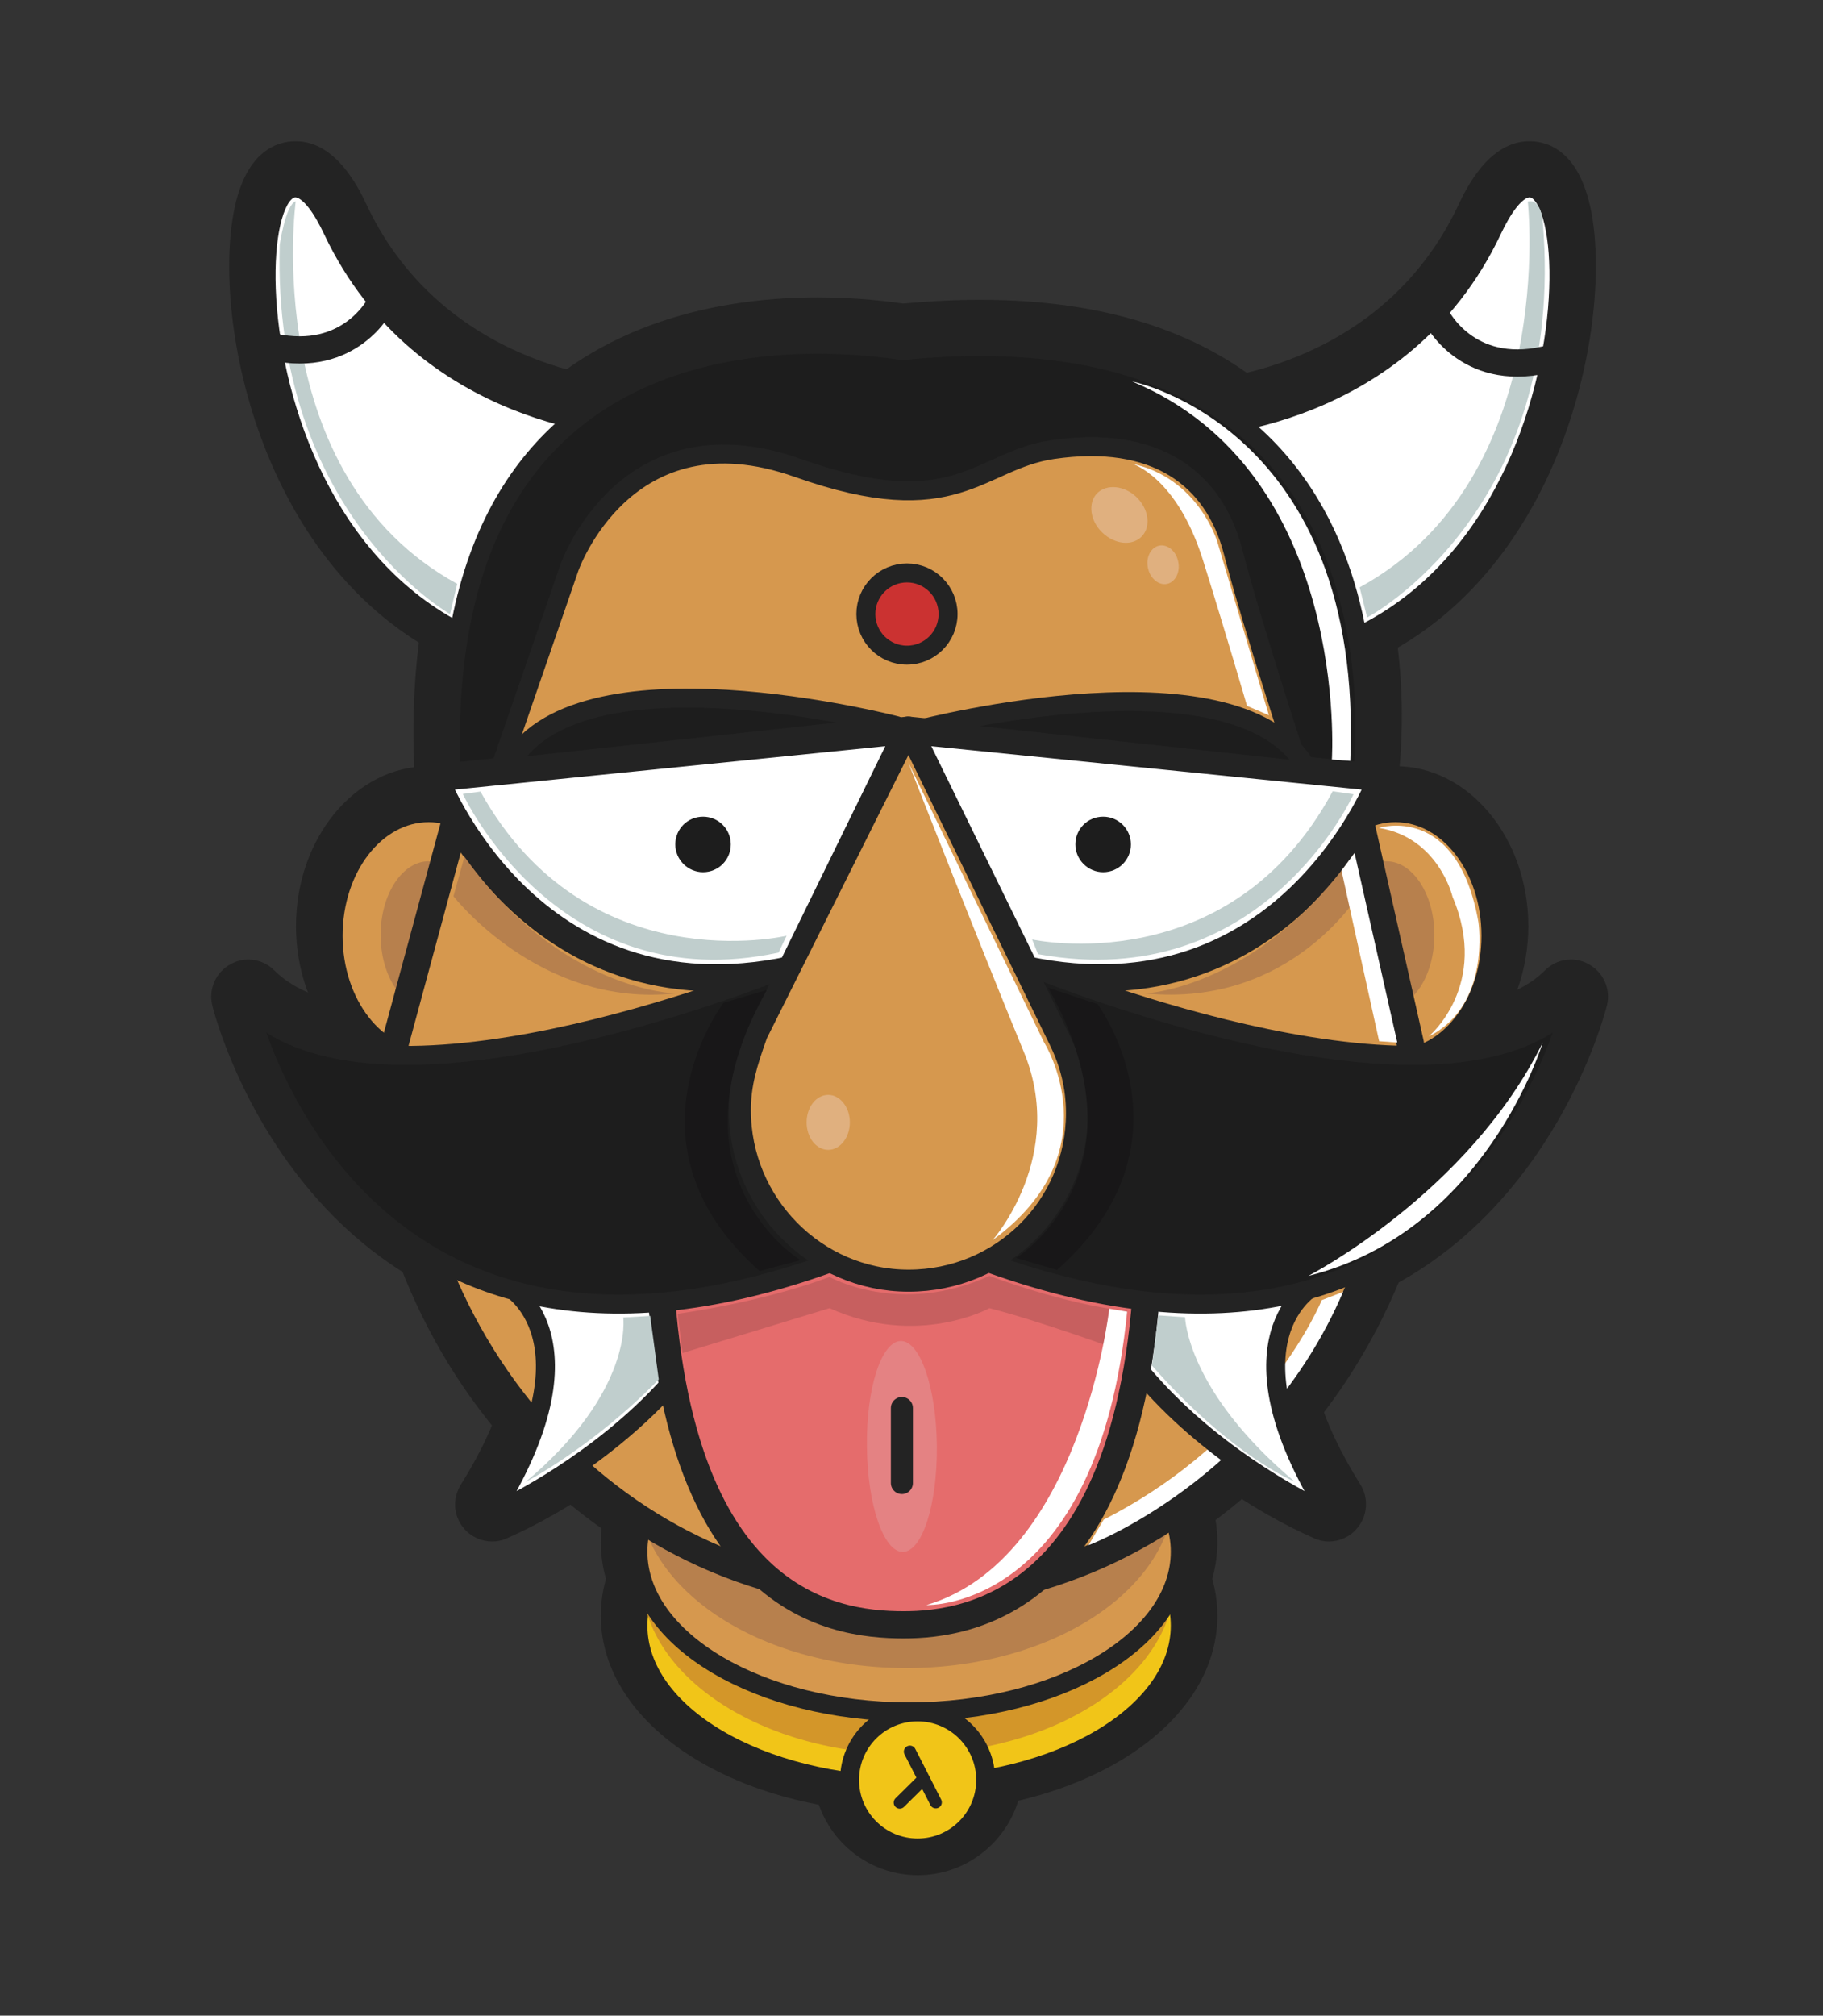 <?xml version="1.0" encoding="utf-8"?>
<!-- Generator: Adobe Illustrator 21.1.0, SVG Export Plug-In . SVG Version: 6.00 Build 0)  -->
<svg version="1.1" id="Layer_1" xmlns="http://www.w3.org/2000/svg" xmlns:xlink="http://www.w3.org/1999/xlink" x="0px" y="0px"
	 viewBox="0 0 683 755" style="enable-background:new 0 0 683 755;" xml:space="preserve">
<rect x="0" y="0" width="683" height="755" fill="#333333" stroke="none"/>
<style type="text/css">
	.st0{fill:#FFFFFF;}
	.st1{fill:none;}
	.st2{clip-path:url(#SVGID_2_);fill:#232323;}
	.st3{fill:#232323;}
	.st4{clip-path:url(#SVGID_4_);fill:#232323;}
	.st5{fill:#F1C518;stroke:#232323;stroke-width:7.112;stroke-linecap:round;stroke-linejoin:round;stroke-miterlimit:10;}
	.st6{fill:#D39629;}
	.st7{fill:#D6984E;stroke:#232323;stroke-width:7.112;stroke-linecap:round;stroke-linejoin:round;stroke-miterlimit:10;}
	.st8{fill:#B7804D;}
	.st9{fill:#FFFFFF;stroke:#232323;stroke-width:7.112;stroke-linecap:round;stroke-linejoin:round;stroke-miterlimit:10;}
	.st10{fill:#C0CECD;}
	.st11{fill:#D6984E;stroke:#232323;stroke-width:10.198;stroke-linecap:round;stroke-linejoin:round;stroke-miterlimit:10;}
	.st12{fill:#1D1D1D;stroke:#232323;stroke-width:7.112;stroke-linecap:round;stroke-linejoin:round;stroke-miterlimit:10;}
	.st13{fill:#FFFFFF;stroke:#232323;stroke-width:10.198;stroke-linecap:round;stroke-linejoin:round;stroke-miterlimit:10;}
	.st14{fill:#E56C6C;stroke:#232323;stroke-width:10.198;stroke-linecap:round;stroke-linejoin:round;stroke-miterlimit:10;}
	.st15{fill:#D6984E;stroke:#232323;stroke-width:8.256;stroke-linecap:round;stroke-linejoin:round;stroke-miterlimit:10;}
	.st16{fill:#C75F5F;}
	.st17{fill:#E0B07F;}
	.st18{fill:none;stroke:#232323;stroke-width:10.198;stroke-linecap:round;stroke-linejoin:round;stroke-miterlimit:10;}
	.st19{fill:#CB3231;stroke:#232323;stroke-width:7.112;stroke-linecap:round;stroke-linejoin:round;stroke-miterlimit:10;}
	.st20{fill:#181718;}
	.st21{fill:#1D1D1D;}
	.st22{fill:#E48283;}
	.st23{fill:#FFFFFF;stroke:#232323;stroke-width:8.256;stroke-linecap:round;stroke-linejoin:round;stroke-miterlimit:10;}
	.st24{fill:none;stroke:#232323;stroke-width:4.529;stroke-linecap:round;stroke-linejoin:round;stroke-miterlimit:10;}
</style>
<g>
	<path class="st0" d="M-681.1,836.7c0,8.9-7.3,16.2-16.2,16.2h-176.9c-8.9,0-16.2-7.3-16.2-16.2v-157c0-8.9,7.3-16.2,16.2-16.2
		h176.9c8.9,0,16.2,7.3,16.2,16.2V836.7z"/>
</g>
<path class="st1" d="M-692.6,715.3c0,8.9-7.3,16.2-16.2,16.2h-143.8c-8.9,0-16.2-7.3-16.2-16.2v-202c0-8.9,7.3-16.2,16.2-16.2h143.8
	c8.9,0,16.2,7.3,16.2,16.2V715.3z"/>
<g>
	<g>
		<g>
			<g>
				<defs>
					<path id="SVGID_1_" d="M186.7,292.2L213,216c0,0,20.9-60.4,85.7-37.4c59.3,21,67.6-2.8,95.4-6.9c38.3-5.6,60.4,10.5,67.6,38.3
						c7.2,27.8,24.9,81.6,24.9,81.6l23.6,2.5c1-10.7,19.5-178.5-172.4-159.5c-14.9-2-177-28.4-169.1,159.5L186.7,292.2z"/>
				</defs>
				<use xlink:href="#SVGID_1_"  style="overflow:visible;fill:#232323;"/>
				<clipPath id="SVGID_2_">
					<use xlink:href="#SVGID_1_"  style="overflow:visible;"/>
				</clipPath>
				<path class="st2" d="M168.8,307.9c-3.3,0-6.5-1.2-9.1-3.4c-2.9-2.5-4.6-6.1-4.8-9.9c-2.5-59,11-104.3,40-134.6
					c33.1-34.5,78.7-41.7,111.3-41.7c15.1,0,27,1.6,32,2.3c10-0.9,19.6-1.4,28.8-1.4c52.5,0,93,15.2,120.3,45.3
					c41.4,45.6,38.6,111.3,36.8,130.4c-0.4,3.7-2.2,7.3-5,9.6c-2.5,2.1-5.7,3.3-9,3.3c-0.4,0-0.9,0-1.3-0.1l-23.5-2.5
					c-5.4-0.6-10-4.3-11.7-9.5c-0.7-2.2-17.9-54.6-25.2-82.5c-5.1-19.5-18.1-29-39.8-29c-3.9,0-8.1,0.3-12.4,1
					c-6.3,0.9-11.6,3.3-17.7,6.1c-9.9,4.5-21.1,9.5-38.4,9.5c-13.2,0-28.2-3.1-45.9-9.3c-8.3-2.9-16.1-4.4-23.2-4.4
					c-32.5,0-44.4,32-44.9,33.4l-26.3,76.2c-1.8,5.1-6.3,8.7-11.7,9.3l-17.9,1.8C169.7,307.9,169.2,307.9,168.8,307.9z"/>
			</g>
		</g>
		<g>
			<g>
				<g>
					<path class="st3" d="M340.6,679.1c-64.7,0-115.5-32.5-115.5-73.9c0-41.4,50.7-73.8,115.5-73.8c64.8,0,115.5,32.4,115.5,73.8
						C456.1,646.7,405.3,679.1,340.6,679.1z"/>
					<path class="st3" d="M340.6,651.4c-64.7,0-115.5-32.4-115.5-73.8c0-41.4,50.7-73.9,115.5-73.9c64.8,0,115.5,32.4,115.5,73.9
						C456.1,619,405.3,651.4,340.6,651.4z"/>
					<g>
						<path class="st3" d="M187.8,253.8c-1.4,0-2.9-0.2-4.4-0.7C101.3,225.8,79.9,126.3,87.2,81.6c4-25,16.5-28.7,23.6-28.7
							c15.3,0,23.8,18,26.6,23.9c29.8,63.2,98.6,65.9,99.3,65.9c4.9,0.1,9.3,2.8,11.7,7.1c2.4,4.3,2.3,9.5-0.1,13.7l-48.4,83.4
							C197.3,251.2,192.6,253.8,187.8,253.8z"/>
						<path class="st3" d="M160.6,406.9c-27.4,0-49.7-26.9-49.7-60c0-33.1,22.3-59.9,49.7-59.9c27.4,0,49.7,26.9,49.7,59.9
							C210.3,380,188,406.9,160.6,406.9z"/>
						<path class="st3" d="M522.9,406.9c-27.4,0-49.7-26.9-49.7-60c0-33.1,22.3-59.9,49.7-59.9c27.4,0,49.7,26.9,49.7,59.9
							C572.5,380,550.3,406.9,522.9,406.9z"/>
						<path class="st3" d="M495.9,253.8c-4.8,0-9.4-2.5-12-6.9l-48.4-83.4c-2.5-4.2-2.5-9.4-0.1-13.7c2.4-4.3,6.8-7,11.7-7.1
							c2.8-0.1,69.7-3.1,99.3-65.9c2.8-5.9,11.3-23.9,26.6-23.9c7.1,0,19.5,3.7,23.6,28.7c7.2,44.7-14.1,144.3-96.3,171.5
							C498.8,253.5,497.4,253.8,495.9,253.8z"/>
						<path class="st3" d="M338.2,608.3c-114.4,0-204.1-97.1-204.1-221c0-1.2,0.2-2.4,0.5-3.6l48.2-178.6
							c12.1-53.7,71.2-86.1,158-86.1c87.8,0,150.5,33,160.1,84.1l1.5,5.5L542,384.3c0.2,1,0.3,2,0.3,3.1
							C542.3,511.3,452.7,608.3,338.2,608.3z"/>
						<path class="st3" d="M169.1,301c-3.3,0-6.5-1.2-9.1-3.4c-2.9-2.5-4.6-6.1-4.8-9.9c-2.5-59,11-104.3,40-134.6
							c33-34.4,78.7-41.7,111.2-41.7c15.1,0,27,1.6,32,2.3c9.9-0.9,19.6-1.4,28.8-1.4c52.5,0,92.9,15.2,120.2,45.3
							c40.2,44.2,39.2,105.9,36.9,130.4c-0.4,3.7-2.2,7.3-5,9.7c-2.5,2.1-5.7,3.4-9,3.4c-0.4,0-0.8,0-1.3-0.1l-23.6-2.5
							c-5.4-0.6-10-4.3-11.7-9.5c-0.7-2.2-17.9-54.6-25.2-82.5c-5.1-19.5-18.1-29-39.8-29c-3.9,0-8.1,0.3-12.4,1
							c-6.3,0.9-11.6,3.3-17.7,6.1c-9.9,4.5-21.1,9.5-38.4,9.5c-13.2,0-28.2-3.1-45.9-9.3c-8.3-2.9-16.1-4.4-23.2-4.4
							c-32.9,0-44.8,33-44.9,33.3l-26.3,76.2c-1.8,5.1-6.3,8.7-11.7,9.3l-17.9,1.8C170,300.9,169.6,301,169.1,301z"/>
						<path class="st3" d="M184.4,577.4c-4,0-7.8-1.7-10.5-4.8c-4-4.6-4.5-11.2-1.3-16.4c25.6-41,18.2-61.1,10.7-66.1
							c-5.9-3.3-8.2-10.2-5.9-16.6c25-69.5,94.9-71.5,102.8-71.5c0.1,0,0.8,0,1,0c6.4,0.2,11.9,4.8,13.2,11.1
							c17.3,85.3-60.8,144-104.5,163.1C188.2,577,186.3,577.4,184.4,577.4z"/>
						<path class="st3" d="M497.9,577.4c-1.9,0-3.8-0.4-5.5-1.2c-43.7-19.1-121.9-77.8-104.5-163.1c1.3-6.3,6.8-10.9,13.2-11.1
							c0.1,0,0.8,0,1,0c7.9,0,77.8,2,102.8,71.5c2.3,6.4-0.4,13.5-6.3,16.8c-0.5,0.4-20.8,14.6,11.1,65.8c3.2,5.1,2.7,11.8-1.3,16.4
							C505.7,575.7,501.8,577.4,497.9,577.4z"/>
						<path class="st3" d="M231.7,498.7c-122.2,0-152-121-152.2-122.3c-1.4-6,1.4-12.2,6.8-15.2c2.1-1.2,4.4-1.8,6.7-1.8
							c3.6,0,7.1,1.4,9.8,4.1c9.5,9.5,26.1,14.3,49.3,14.3h0c56.9,0,130.8-29.3,139.1-32.6l0.7-0.3c1.8-0.8,3.7-1.2,5.6-1.2
							c2.4,0,4.8,0.6,6.9,1.8c3.8,2.2,6.4,6,6.9,10.4l13.4,111.9c0.8,6.4-3,12.5-9.1,14.7C285.6,493.3,257.4,498.7,231.7,498.7
							L231.7,498.7z"/>
						<path class="st3" d="M449.8,498.7c-25.7,0-53.9-5.5-83.8-16.2c-6.1-2.2-9.8-8.3-9.1-14.7L370.3,356c0.5-4.4,3.1-8.2,7-10.4
							c2.1-1.2,4.4-1.8,6.8-1.8c1.9,0,3.9,0.4,5.7,1.2c8.8,3.6,82.8,32.8,139.7,32.8c23.2,0,39.8-4.8,49.3-14.3
							c2.7-2.7,6.2-4.1,9.8-4.1c2.3,0,4.6,0.6,6.7,1.8c5.4,3,8.2,9.2,6.8,15.2C601.8,377.7,572,498.7,449.8,498.7z"/>
					</g>
					<path class="st3" d="M343.9,702.4c-21.7,0-39.3-17.7-39.3-39.3c0-21.7,17.6-39.3,39.3-39.3c21.7,0,39.3,17.6,39.3,39.3
						C383.2,684.7,365.5,702.4,343.9,702.4z"/>
				</g>
			</g>
		</g>
		<g>
			<g>
				<defs>
					<path id="SVGID_3_" d="M186.7,292.2L213,216c0,0,20.9-60.4,85.7-37.4c59.3,21,67.6-2.8,95.4-6.9c38.3-5.6,60.4,10.5,67.6,38.3
						c7.2,27.8,24.9,81.6,24.9,81.6l23.6,2.5c1-10.7,19.5-178.5-172.4-159.5c-14.9-2-177-28.4-169.1,159.5L186.7,292.2z"/>
				</defs>
				<use xlink:href="#SVGID_3_"  style="overflow:visible;fill:#232323;"/>
				<clipPath id="SVGID_4_">
					<use xlink:href="#SVGID_3_"  style="overflow:visible;"/>
				</clipPath>
				<path class="st4" d="M168.8,307.9c-3.3,0-6.5-1.2-9.1-3.4c-2.9-2.5-4.6-6.1-4.8-9.9c-2.5-59,11-104.3,40-134.6
					c33.1-34.5,78.7-41.7,111.3-41.7c15.1,0,27,1.6,32,2.3c10-0.9,19.6-1.4,28.8-1.4c52.5,0,93,15.2,120.3,45.3
					c41.4,45.6,38.6,111.3,36.8,130.4c-0.4,3.7-2.2,7.3-5,9.6c-2.5,2.1-5.7,3.3-9,3.3c-0.4,0-0.9,0-1.3-0.1l-23.5-2.5
					c-5.4-0.6-10-4.3-11.7-9.5c-0.7-2.2-17.9-54.6-25.2-82.5c-5.1-19.5-18.1-29-39.8-29c-3.9,0-8.1,0.3-12.4,1
					c-6.3,0.9-11.6,3.3-17.7,6.1c-9.9,4.5-21.1,9.5-38.4,9.5c-13.2,0-28.2-3.1-45.9-9.3c-8.3-2.9-16.1-4.4-23.2-4.4
					c-32.5,0-44.4,32-44.9,33.4l-26.3,76.2c-1.8,5.1-6.3,8.7-11.7,9.3l-17.9,1.8C169.7,307.9,169.2,307.9,168.8,307.9z"/>
			</g>
		</g>
	</g>
	<g>
		<g>
			<g>
				<defs>
					<path id="SVGID_5_" d="M186.7,288.9l26.3-76.2c0,0,20.9-60.4,85.7-37.4c59.3,21,67.6-2.8,95.4-6.9
						c38.3-5.6,60.4,10.5,67.6,38.3c7.2,27.8,24.9,81.6,24.9,81.6l23.6,2.5c1-10.8,19.5-178.5-172.4-159.5
						c-14.8-2-177-28.4-169.1,159.5L186.7,288.9z"/>
				</defs>
				<clipPath id="SVGID_6_">
					<use xlink:href="#SVGID_5_"  style="overflow:visible;"/>
				</clipPath>
			</g>
		</g>
		<g>
			<g>
				<g>
					<path class="st5" d="M442.2,608.9c0,33.1-45.5,60-101.6,60c-56.1,0-101.6-26.9-101.6-60c0-33.1,45.5-60,101.6-60
						C396.7,548.9,442.2,575.8,442.2,608.9z"/>
					<path class="st6" d="M440.1,591.3c0,36.3-44.7,65.8-99.8,65.8c-55.1,0-99.8-29.5-99.8-65.8c0-36.3,44.7-65.8,99.8-65.8
						C395.4,525.5,440.1,555,440.1,591.3z"/>
					<path class="st7" d="M442.2,581.2c0,33.1-45.5,60-101.6,60c-56.1,0-101.6-26.9-101.6-60c0-33.1,45.5-60,101.6-60
						C396.7,521.2,442.2,548.1,442.2,581.2z"/>
					<path class="st8" d="M440.1,557.5c0,37.2-45,67.3-100.5,67.3c-55.5,0-100.5-30.1-100.5-67.3c0-37.1,45-67.3,100.5-67.3
						C395,490.2,440.1,520.3,440.1,557.5z"/>
					<g>
						<path class="st9" d="M236.2,160.1c0,0-77.6-2.2-111.5-73.8C91,14.6,74.5,206,187.8,243.5L236.2,160.1z"/>
						<path class="st10" d="M168.6,230c0,0-66.6-37.5-63.8-138.3c0,0,2.2-15.1,6-16.3c0,0-13.9,102.6,60.5,143.3L168.6,230z"/>
						<path class="st7" d="M196.4,350.5c0,25.5-16,46.1-35.8,46.1c-19.8,0-35.8-20.6-35.8-46.1c0-25.5,16-46.1,35.8-46.1
							C180.4,304.4,196.4,325.1,196.4,350.5z"/>
						<path class="st7" d="M487,350.5c0,25.5,16,46.1,35.8,46.1c19.8,0,35.8-20.6,35.8-46.1c0-25.5-16-46.1-35.8-46.1
							C503.1,304.4,487,325.1,487,350.5z"/>
						<path class="st8" d="M537.4,350.2c0,15.3-8.1,27.6-18,27.6c-9.9,0-18-12.4-18-27.6c0-15.3,8.1-27.6,18-27.6
							C529.3,322.6,537.4,335,537.4,350.2z"/>
						<path class="st8" d="M142.6,350.2c0,15.3,8.1,27.6,18,27.6c9.9,0,18-12.4,18-27.6c0-15.3-8.1-27.6-18-27.6
							C150.7,322.6,142.6,335,142.6,350.2z"/>
						<path class="st9" d="M447.5,160.1c0,0,77.6-2.2,111.5-73.8c33.8-71.7,50.2,119.7-63,157.3L447.5,160.1z"/>
						<path class="st11" d="M489,215.8l-1.6-6.1c-8.1-45.1-67.7-73.3-146.5-73.3c-78.8,0-133.7,27.6-144.6,75.9l0,0L148,390.9
							c0,117.1,85.2,207.2,190.2,207.2c105.1,0,190.2-90.1,190.2-207.2L489,215.8z"/>
						<path class="st12" d="M187,288.9l26.3-76.2c0,0,20.9-60.4,85.7-37.4c59.3,21,67.6-2.8,95.4-6.9c38.3-5.6,60.4,10.5,67.6,38.3
							c7.2,27.8,24.9,81.6,24.9,81.6l23.6,2.5c1-10.8,19.5-178.5-172.4-159.5c-14.9-2-177-28.4-169.1,159.5L187,288.9z"/>
						<path class="st0" d="M495.2,487c0,0-20.8,51.3-81.7,82.2l-5.7,9.6c0,0,65.2-24.5,95.4-94.9L495.2,487z"/>
						<path class="st13" d="M340.3,273.5l177.4,17.9c0,0-34.9,92.8-133.5,71.8L340.3,273.5z"/>
						<path class="st13" d="M340.3,273.5l-177.4,17.9c0,0,34.9,92.8,133.5,71.8L340.3,273.5z"/>
						<path class="st9" d="M190.5,481.9c0,0,34.9,19.5-6.1,85.2c0,0,116.2-50.8,96.5-147.6C280.9,419.6,213.6,417.7,190.5,481.9z"/>
						<path class="st9" d="M491.8,481.9c0,0-34.9,19.5,6.1,85.2c0,0-116.2-50.8-96.5-147.6C401.4,419.6,468.7,417.7,491.8,481.9z"/>
						<path class="st14" d="M430.5,454.5c0,145.8-67.4,154.1-91.9,154.1c-27.5,0-91.9-8.3-91.9-154.1H430.5z"/>
						<path class="st12" d="M335.8,271.8c0,0-121.5-31.6-145.4,15.8L335.8,271.8z"/>
						<path class="st12" d="M344.8,273.1c0,0,121.5-31.6,145.4,15.8L344.8,273.1z"/>
						<path class="st12" d="M297.5,361.2c0,0-0.4,0.2-1.1,0.5c-13.8,5.6-156.7,62-203.4,15.2c0,0,37.6,161,217.9,96.2L297.5,361.2z"
							/>
						<path class="st12" d="M384,361.2c0,0,0.4,0.2,1.1,0.5c13.8,5.6,156.7,62,203.4,15.2c0,0-37.6,161-217.9,96.2L384,361.2z"/>
						<path class="st15" d="M396.9,389.3L396.9,389.3l-56.5-115.8l-56.9,113.8c-0.1,0.3-0.1,0.3,0,0h0h0c-4,11.2-6.3,18.8-6.3,28.6
							c0,34.9,28.3,63.8,63.2,63.8c34.9,0,63.1-27.9,63.1-62.8C403.5,406.9,401.1,397.7,396.9,389.3z"/>
						<path class="st16" d="M253.9,492.1c0,0,31-4.1,56.9-13.8c0,0,26.4,14.9,59.9-0.4c0,0,28.4,10.8,51.7,13.2l-2.2,14.9
							c0,0-30.3-11.1-49.5-16c0,0-26.9,14.9-59.9,0l-55.1,16.8L253.9,492.1z"/>
						<path class="st17" d="M318.4,420.4c0,5.6-3.6,10.3-8.1,10.3c-4.5,0-8.1-4.6-8.1-10.3c0-5.7,3.6-10.3,8.1-10.3
							C314.7,410.1,318.4,414.7,318.4,420.4z"/>
						<path class="st18" d="M142.5,113.9c0,0-11.2,22.5-40.4,16"/>
						<path class="st19" d="M355.2,230c0,8.5-6.9,15.4-15.4,15.4c-8.5,0-15.4-6.9-15.4-15.4c0-8.5,6.9-15.4,15.4-15.4
							C348.3,214.6,355.2,221.5,355.2,230z"/>
						<path class="st20" d="M287.3,370.8l-16.2,4.8c0,0-40.4,52.8,13.5,100.5l15.3-4.1C299.9,472.1,248.1,440.3,287.3,370.8z"/>
						<path class="st20" d="M392.7,370l18.5,6.1c0,0,38.7,51.9-15.2,99.6l-15.3-4.5C380.6,471.2,431.9,439.5,392.7,370z"/>
						<path class="st8" d="M174,320.9l-4.1,14.8c0,0,32.4,41.9,83.1,36.4C253,372.1,210,371.2,174,320.9z"/>
						<path class="st8" d="M507.3,319.8l3.1,13.4c0,0-25.7,44.4-81.4,38.9C429.1,372.2,471.4,370.1,507.3,319.8z"/>
						<path class="st10" d="M294.7,350.5c0,0-74.8,17.7-114.7-54l-6.6,0.9c0,0,35.6,77.3,118.3,59.4L294.7,350.5z"/>
						<path class="st10" d="M386.7,351.9c0,0,74,16.2,112.6-55.5l7.8,1.1c0,0-33.9,75.3-118.2,59.9L386.7,351.9z"/>
						<path class="st10" d="M444,493.4c0,0,0.5,27.5,41.1,61.6c0,0-23.9-9.7-53.5-43.5l2.4-18.8L444,493.4z"/>
						<path class="st10" d="M233.5,493.5c0,0,4,27.5-36.6,61.6c0,0,25-12.9,49.9-38.4l-3.2-23.8L233.5,493.5z"/>
						<g>
							<defs>
								<path id="SVGID_7_" d="M186.7,288.9l26.3-76.2c0,0,20.9-60.4,85.7-37.4c59.3,21,67.6-2.8,95.4-6.9
									c38.3-5.6,60.4,10.5,67.6,38.3c7.2,27.8,24.9,81.6,24.9,81.6l23.6,2.5c1-10.8,19.5-178.5-172.4-159.5
									c-14.8-2-177-28.4-169.1,159.5L186.7,288.9z"/>
							</defs>
							<clipPath id="SVGID_8_">
								<use xlink:href="#SVGID_7_"  style="overflow:visible;"/>
							</clipPath>
						</g>
						<polygon class="st0" points="507.5,319.5 523.5,390.5 516.7,390 502.6,326.1 						"/>
						<path class="st0" d="M340.3,285.6l50.9,104.9c0,0,25.9,41-19.3,74c0,0,27.9-31.5,11.6-70.7
							C367.3,354.5,340.3,285.6,340.3,285.6z"/>
						<path class="st0" d="M475.4,267.9L456.1,203c0,0-7-23.9-31.9-29.3c0,0,16.7,4.9,26.5,36.1c8.7,27.8,16.5,54.6,16.5,54.6
							L475.4,267.9z"/>
						<path class="st0" d="M578,390.5c0,0-21.3,70.8-87.8,87.4C490.2,477.9,550.3,446.9,578,390.5z"/>
						<path class="st0" d="M415.6,490.2c0,0-10.6,93.8-68.5,111c0,0,64,2.4,75.2-109.9L415.6,490.2z"/>
						<path class="st0" d="M516.6,310.1c0,0,29.4-9.5,37.3,35.3c0,0,4.8,31.2-18.6,42.8c0,0,23-19.1,8.9-52.3
							C544.2,335.8,538.9,313.7,516.6,310.1z"/>
						<path class="st10" d="M512.2,231.3c0,0,74.9-39.4,65.8-148.2c0,0-0.5-8.9-5.6-7.6c0,0,11.5,103.8-63,144.5L512.2,231.3z"/>
						<path class="st18" d="M538.3,118.8c0,0,11.2,22.5,40.4,16"/>
						<path class="st21" d="M273.8,316.3c0,5.7-4.6,10.4-10.4,10.4c-5.7,0-10.4-4.7-10.4-10.4c0-5.8,4.6-10.4,10.4-10.4
							C269.1,305.9,273.8,310.5,273.8,316.3z"/>
						<path class="st21" d="M423.7,316.3c0,5.7-4.6,10.4-10.4,10.4c-5.7,0-10.4-4.7-10.4-10.4c0-5.8,4.6-10.4,10.4-10.4
							C419,305.9,423.7,310.5,423.7,316.3z"/>
						<path class="st0" d="M424.2,142.9c0,0,87,17.2,81.7,142.1l-6.9-0.5C499,284.5,506,177,424.2,142.9z"/>
					</g>
					<path class="st17" d="M425.8,186.2c4.6,4.5,5.5,11,2,14.7c-3.5,3.7-10.1,3.1-14.8-1.4c-4.6-4.4-5.5-11-2-14.7
						C414.6,181.2,421.2,181.8,425.8,186.2z"/>
					<path class="st17" d="M441.4,210.3c0.9,3.9-1,7.7-4.1,8.4c-3.1,0.7-6.4-2-7.2-5.9c-0.9-3.9,1-7.7,4.1-8.4
						C437.3,203.7,440.6,206.3,441.4,210.3z"/>
					<path class="st22" d="M351,541.6c0.2,21.8-5.4,39.5-12.7,39.7c-7.2,0.1-13.3-17.5-13.5-39.4c-0.3-21.8,5.4-39.5,12.7-39.6
						C344.7,502.2,350.8,519.7,351,541.6z"/>
					<line class="st23" x1="337.9" y1="527.4" x2="337.9" y2="555.5"/>
					<path class="st5" d="M369.3,666.7c0,14.1-11.4,25.5-25.5,25.5c-14.1,0-25.5-11.4-25.5-25.5c0-14.1,11.4-25.5,25.5-25.5
						C357.9,641.2,369.3,652.6,369.3,666.7z"/>
					<line class="st24" x1="350.6" y1="675.1" x2="340.9" y2="656.1"/>
					<line class="st24" x1="345.8" y1="666.6" x2="337.1" y2="675.2"/>
				</g>
			</g>
		</g>
		<g>
			<g>
				<defs>
					<path id="SVGID_9_" d="M186.7,288.9l26.3-76.2c0,0,20.9-60.4,85.7-37.4c59.3,21,67.6-2.8,95.4-6.9
						c38.3-5.6,60.4,10.5,67.6,38.3c7.2,27.8,24.9,81.6,24.9,81.6l23.6,2.5c1-10.8,19.5-178.5-172.4-159.5
						c-14.8-2-177-28.4-169.1,159.5L186.7,288.9z"/>
				</defs>
				<clipPath id="SVGID_10_">
					<use xlink:href="#SVGID_9_"  style="overflow:visible;"/>
				</clipPath>
			</g>
		</g>
	</g>
</g>
</svg>
